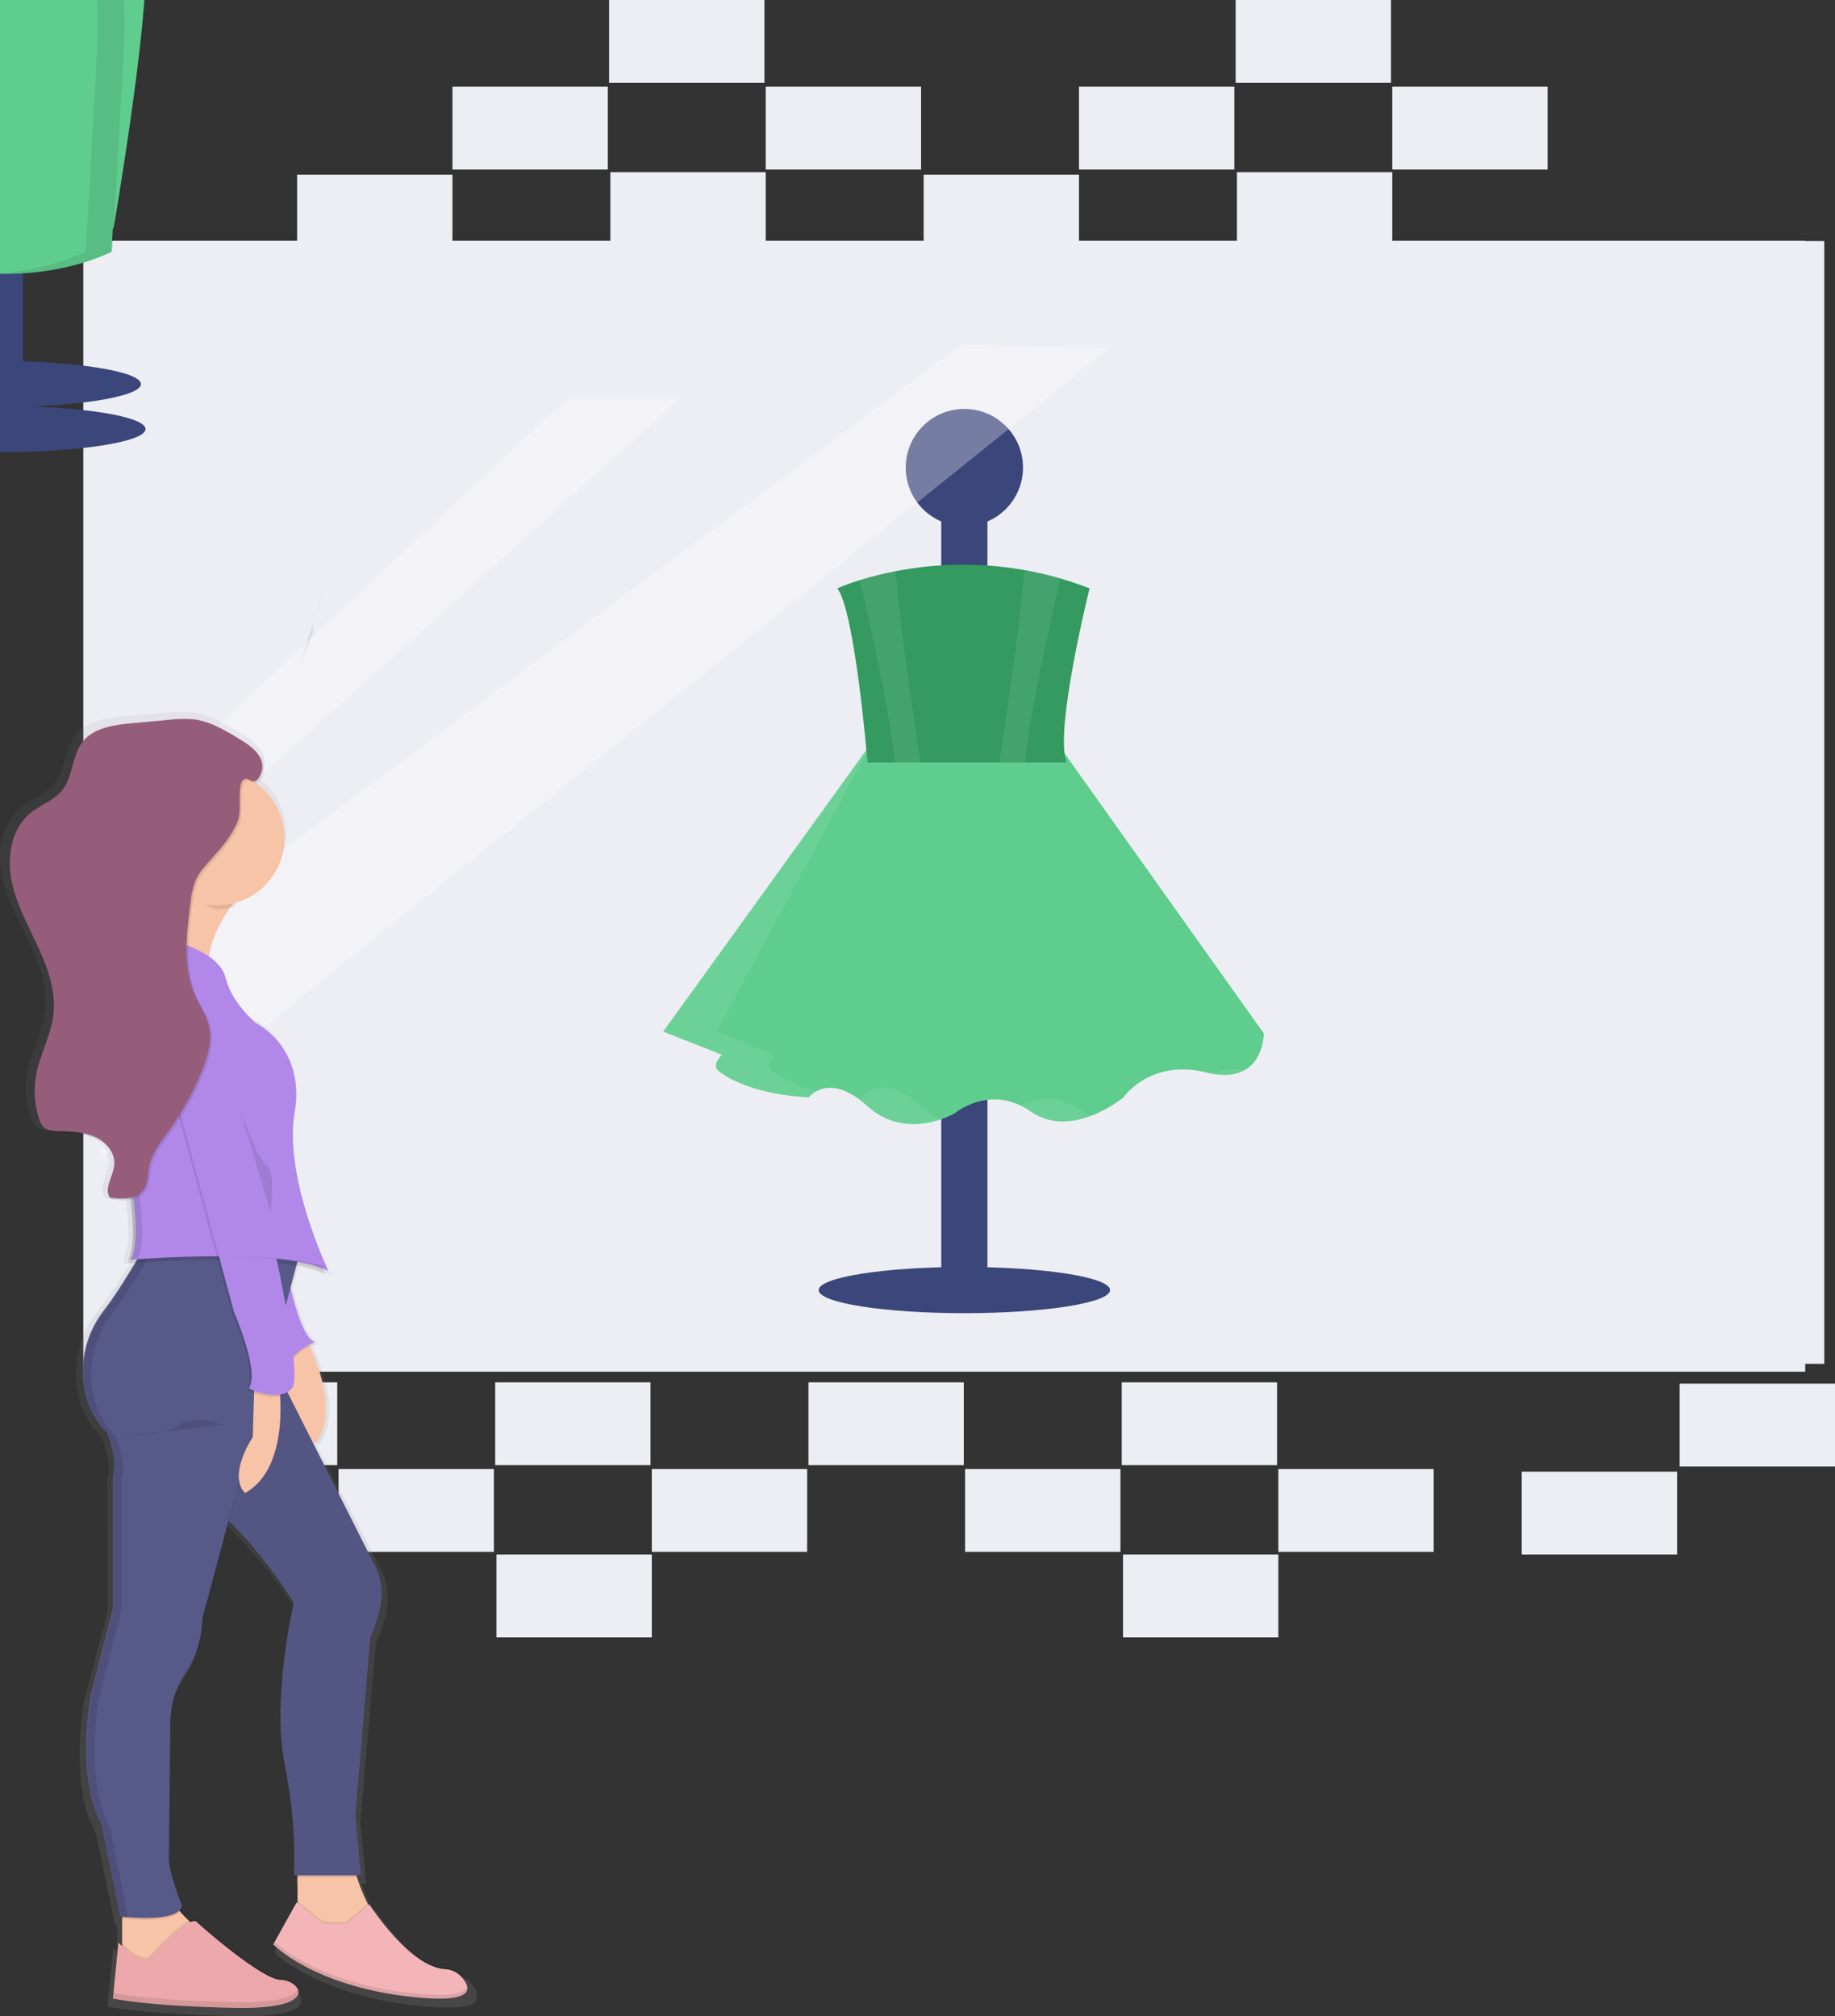 <svg id="eE6f2w9veC01" xmlns="http://www.w3.org/2000/svg" xmlns:xlink="http://www.w3.org/1999/xlink" viewBox="0 0 708.76 778.88" shape-rendering="geometricPrecision" text-rendering="geometricPrecision"><rect x="0" y="0" width="708.76" height="778.88" fill="#333333" stroke="none"/><style><![CDATA[#eE6f2w9veC06_to {animation: eE6f2w9veC06_to__to 3000ms linear infinite normal forwards}@keyframes eE6f2w9veC06_to__to { 0% {offset-distance: 0%} 100% {offset-distance: 100%}} #eE6f2w9veC034_to {animation: eE6f2w9veC034_to__to 3000ms linear infinite normal forwards}@keyframes eE6f2w9veC034_to__to { 0% {offset-distance: 0%} 100% {offset-distance: 100%}}]]></style><defs><linearGradient id="eE6f2w9veC070-fill" x1="337.75" y1="839.44" x2="337.75" y2="335.68" spreadMethod="pad" gradientUnits="userSpaceOnUse" gradientTransform="matrix(1 0 0 1 0 0)"><stop id="eE6f2w9veC070-fill-0" offset="0%" stop-color="rgba(128,128,128,0.25)"/><stop id="eE6f2w9veC070-fill-1" offset="54%" stop-color="rgba(128,128,128,0.12)"/><stop id="eE6f2w9veC070-fill-2" offset="100%" stop-color="rgba(128,128,128,0.1)"/></linearGradient></defs><rect id="eE6f2w9veC02" width="665" height="433.73" rx="0" ry="0" transform="matrix(1 0 0 1 39.625 93.127)" fill="rgb(237,237,244)" stroke="none" stroke-width="1"/><rect id="eE6f2w9veC03" width="665" height="433.73" rx="0" ry="0" transform="matrix(1 0 0 1 32.259 96.155)" fill="rgb(237,237,244)" stroke="none" stroke-width="1"/><rect id="eE6f2w9veC04" width="665" height="433.73" rx="0" ry="0" transform="matrix(1 0 0 1 32.259 93.127)" fill="rgb(237,237,244)" stroke="none" stroke-width="1"/><rect id="eE6f2w9veC05" width="665" height="433.73" rx="0" ry="0" transform="matrix(1 0 0 1 32.259 93.127)" fill="rgb(237,237,244)" stroke="none" stroke-width="1"/><g id="eE6f2w9veC06_to" style="offset-path:path('M161.514,292.027C243.804,494.327,337.36,866.994,585.074,297.83');offset-rotate:0deg"><g id="eE6f2w9veC06" transform="translate(-157.729,-289.39)"><ellipse id="eE6f2w9veC07" rx="56.27" ry="8.92" transform="matrix(1 0 0 1 157.68 455.13)" fill="rgb(59,71,123)" stroke="none" stroke-width="1"/><rect id="eE6f2w9veC08" width="17.84" height="326.67" rx="0" ry="0" transform="matrix(1 0 0 1 148.76 128.46)" fill="rgb(59,71,123)" stroke="none" stroke-width="1"/><circle id="eE6f2w9veC09" r="22.65" transform="matrix(1 0 0 1 157.68 137.38)" fill="rgb(59,71,123)" stroke="none" stroke-width="1"/><path id="eE6f2w9veC010" d="M453.4,218.53C453.4,218.53,444.48,237.75,437.62,277.53L398.5,234.32C398.5,234.32,409.01,230.08,420.17,225.32C430.676,220.839,441.979,218.529,453.4,218.53Z" transform="matrix(1 0 0 1 -245.62 -60.56)" fill="rgb(177,136,233)" stroke="none" stroke-width="1"/><path id="eE6f2w9veC011" d="M453.4,218.53C453.4,218.53,444.48,237.75,437.62,277.53L398.5,234.32C398.5,234.32,409.01,230.08,420.17,225.32C430.676,220.839,441.979,218.529,453.4,218.53Z" transform="matrix(1 0 0 1 -245.62 -60.56)" opacity="0.08" fill="rgb(177,136,233)" stroke="none" stroke-width="1"/><path id="eE6f2w9veC012" d="M354.58,218.53C354.58,218.53,366.93,254.9,367.58,269.31L367.58,286.47L439.64,286.47L439.64,268.63C430.84,257.506,420.907,247.328,410,238.26C394.35,225.491,374.768,218.524,354.57,218.54Z" transform="matrix(1 0 0 1 -245.62 -60.56)" fill="rgb(95,205,142)" stroke="none" stroke-width="1"/><path id="eE6f2w9veC013" d="M367.61,286.47C367.61,286.47,349.08,308.47,347.71,334.47C346.34,360.47,359.38,438.1,359.38,438.1C359.38,438.1,403.3,453.88,447.22,438.1C447.22,438.1,460.95,358.49,459.57,333.1C458.19,307.71,431.78,274.42,431.78,274.42Z" transform="matrix(1 0 0 1 -245.62 -60.56)" fill="rgb(95,205,142)" stroke="none" stroke-width="1"/><path id="eE6f2w9veC014" d="M412.57,266.91C412.57,266.91,421.49,266.22,426.98,268.97C432.47,271.72,439.68,271.97,439.68,271.97" transform="matrix(1 0 0 1 -245.62 -60.56)" opacity="0.08" fill="rgb(0,0,0)" stroke="none" stroke-width="1"/><path id="eE6f2w9veC015" d="M412.57,271C412.57,271,421.49,270.31,426.98,273.06C432.47,275.81,439.68,276.06,439.68,276.06" transform="matrix(1 0 0 1 -245.62 -60.56)" opacity="0.08" fill="rgb(0,0,0)" stroke="none" stroke-width="1"/><path id="eE6f2w9veC016" d="M412.57,276.52C412.57,276.52,421.49,275.83,426.98,278.58C432.47,281.33,439.68,281.58,439.68,281.58" transform="matrix(1 0 0 1 -245.62 -60.56)" opacity="0.08" fill="rgb(0,0,0)" stroke="none" stroke-width="1"/><path id="eE6f2w9veC017" d="M375.51,295.74C375.51,295.74,370.02,310.15,370.71,312.21C371.4,314.27,365.22,326.62,365.22,326.62" transform="matrix(1 0 0 1 -245.62 -60.56)" opacity="0.08" fill="rgb(0,0,0)" stroke="none" stroke-width="1"/><path id="eE6f2w9veC018" d="M437.27,286.82C437.27,286.82,442.76,301.23,442.07,303.29C441.38,305.35,447.56,317.7,447.56,317.7" transform="matrix(1 0 0 1 -245.62 -60.56)" opacity="0.08" fill="rgb(0,0,0)" stroke="none" stroke-width="1"/><path id="eE6f2w9veC019" d="M433.15,295.74C433.15,295.74,438.64,310.15,437.95,312.21C437.26,314.27,443.44,326.62,443.44,326.62" transform="matrix(1 0 0 1 -245.62 -60.56)" opacity="0.08" fill="rgb(0,0,0)" stroke="none" stroke-width="1"/></g></g><path id="eE6f2w9veC020" d="M371.39,286.82C371.39,286.82,365.9,301.23,366.59,303.29C367.28,305.35,361.1,317.7,361.1,317.7" transform="matrix(1 0 0 1 -245.62 -60.56)" opacity="0.08" fill="rgb(0,0,0)" stroke="none" stroke-width="1"/><g id="eE6f2w9veC021" transform="matrix(1 0 0 1 0 0)"><ellipse id="eE6f2w9veC022" rx="56.27" ry="8.92" transform="matrix(1 0 0 1 372.48 498.36)" fill="rgb(59,71,123)" stroke="none" stroke-width="1"/><rect id="eE6f2w9veC023" width="17.84" height="326.67" rx="0" ry="0" transform="matrix(1 0 0 1 363.56 171.7)" fill="rgb(59,71,123)" stroke="none" stroke-width="1"/><circle id="eE6f2w9veC024" r="22.65" transform="matrix(1 0 0 1 372.48 180.62)" fill="rgb(59,71,123)" stroke="none" stroke-width="1"/><path id="eE6f2w9veC025" d="M583.45,345.84L501.78,459.07L524.43,468C524.43,468,520.31,472.12,523.06,474.18C523.06,474.18,532.67,483.1,558.06,484.47C558.06,484.47,565.61,474.18,580.71,487.9C595.81,501.62,614.34,490.65,614.34,490.65C614.34,490.65,628.06,479,643.84,490C659.62,501,679.53,484.51,679.53,484.51C679.53,484.51,689.82,469.41,711.78,474.9C733.74,480.39,733.78,459.8,733.78,459.8L650.78,343.13Z" transform="matrix(1 0 0 1 -245.62 -60.56)" fill="rgb(95,205,142)" stroke="none" stroke-width="1"/><g id="eE6f2w9veC026" opacity="0.08"><path id="eE6f2w9veC027" d="M713.34,475.2C719.34,476.41,723.54,475.6,726.53,473.83C722.086,473.343,717.589,473.81,713.34,475.2Z" transform="matrix(1 0 0 1 -245.62 -60.56)" fill="rgb(255,255,255)" stroke="none" stroke-width="1"/><path id="eE6f2w9veC028" d="M543.64,474.17C540.9,472.11,545,468,545,468L522.35,459.08L583.43,345.84L501.78,459.07L524.43,468C524.43,468,520.31,472.12,523.06,474.18C523.06,474.18,532.67,483.1,558.06,484.47C558.914,483.428,559.977,482.577,561.18,481.97C548.71,478.86,543.64,474.17,543.64,474.17Z" transform="matrix(1 0 0 1 -245.62 -60.56)" fill="rgb(255,255,255)" stroke="none" stroke-width="1"/><path id="eE6f2w9veC029" d="M601.29,487.89C586.19,474.16,578.64,484.46,578.64,484.46C577.79,484.46,576.95,484.36,576.14,484.3C577.748,485.384,579.272,486.588,580.7,487.9C590.87,497.15,602.59,495.18,609.16,492.9C606.261,491.708,603.597,490.012,601.29,487.89Z" transform="matrix(1 0 0 1 -245.62 -60.56)" fill="rgb(255,255,255)" stroke="none" stroke-width="1"/><path id="eE6f2w9veC030" d="M664.43,490C654.43,483,645.25,485.18,639.87,487.68C641.264,488.344,642.601,489.12,643.87,490C651.57,495.35,660.24,494.18,667.11,491.57C666.18,491.113,665.284,490.588,664.43,490Z" transform="matrix(1 0 0 1 -245.62 -60.56)" fill="rgb(255,255,255)" stroke="none" stroke-width="1"/></g><path id="eE6f2w9veC031" d="M657.57,355.1L580.7,355.1C580.7,355.1,575.9,296.77,569.03,287.85C571.849,286.628,574.737,285.572,577.68,284.69C582.278,283.26,586.952,282.089,591.68,281.18C607.983,278.034,624.722,277.881,641.08,280.73C645.85,281.57,650.571,282.672,655.22,284.03Q660.76,285.64,666.46,287.85C666.46,287.85,652.76,342.75,657.57,355.1Z" transform="matrix(1 0 0 1 -245.62 -60.56)" fill="rgb(52,154,96)" stroke="none" stroke-width="1"/><path id="eE6f2w9veC032" d="M601.16,355.1L590.94,355.1C590.81,342.19,581.35,300.45,577.68,284.68C582.278,283.25,586.952,282.079,591.68,281.17C592.47,297.78,599.28,342.89,601.16,355.1Z" transform="matrix(1 0 0 1 -245.62 -60.56)" opacity="0.08" fill="rgb(255,255,255)" stroke="none" stroke-width="1"/><path id="eE6f2w9veC033" d="M655.25,284C651.7,299.23,641.97,342,641.84,355.07L631.62,355.07C633.51,342.74,640.43,296.92,641.1,280.7C645.874,281.54,650.597,282.642,655.25,284Z" transform="matrix(1 0 0 1 -245.62 -60.56)" opacity="0.08" fill="rgb(255,255,255)" stroke="none" stroke-width="1"/></g><g id="eE6f2w9veC034_to" style="offset-path:path('M587.76,308.815C499.977,-31.095,286.159,7.674,163.161,309.825');offset-rotate:0deg"><g id="eE6f2w9veC034" transform="translate(-587.76,-308.815)"><ellipse id="eE6f2w9veC035" rx="56.27" ry="8.92" transform="matrix(1 0 0 1 585.92 457.19)" fill="rgb(59,71,123)" stroke="none" stroke-width="1"/><rect id="eE6f2w9veC036" width="17.84" height="326.67" rx="0" ry="0" transform="matrix(1 0 0 1 576.99 130.52)" fill="rgb(59,71,123)" stroke="none" stroke-width="1"/><circle id="eE6f2w9veC037" r="22.65" transform="matrix(1 0 0 1 585.92 139.44)" fill="rgb(59,71,123)" stroke="none" stroke-width="1"/><path id="eE6f2w9veC038" d="M870.86,308.18C870.21,305.97,869.56,303.89,868.93,302.02L868.93,276.52L877.17,241.52C857.95,213.38,831.17,241.52,831.17,241.52C801.66,215.44,786.56,241.52,786.56,241.52C788.62,246.32,793.42,276.52,793.42,276.52L793.42,305.52C782.5,328.39,779.23,353.81,780.73,379.28L785.87,466.65C785.87,466.65,835.28,485.87,876.46,466.65L880.58,393.39C882.246,364.64,878.959,335.817,870.86,308.18Z" transform="matrix(1 0 0 1 -245.62 -60.56)" fill="rgb(95,205,142)" stroke="none" stroke-width="1"/><g id="eE6f2w9veC039" opacity="0.08"><path id="eE6f2w9veC040" d="M841.83,242.21C841.83,242.21,851.57,232,863.51,230C852.63,226.48,841.84,233,836,237.56C838.029,239,839.975,240.552,841.83,242.21Z" transform="matrix(1 0 0 1 -245.62 -60.56)" fill="rgb(0,0,0)" stroke="none" stroke-width="1"/><path id="eE6f2w9veC041" d="M796.54,467.31L791.4,379.94C789.9,354.47,793.17,329.04,804.09,306.18L804.09,277.18C804.09,277.18,799.29,246.98,797.23,242.18C797.23,242.18,802.75,232.65,813.64,230.88C795.94,225.95,786.94,241.5,786.94,241.5C789,246.3,793.8,276.5,793.8,276.5L793.8,305.5C782.88,328.37,779.61,353.79,781.11,379.26L786.25,466.63C800.743,471.748,815.938,474.608,831.3,475.11C819.442,473.919,807.77,471.3,796.54,467.31Z" transform="matrix(1 0 0 1 -245.62 -60.56)" fill="rgb(0,0,0)" stroke="none" stroke-width="1"/></g><g id="eE6f2w9veC042" opacity="0.08"><path id="eE6f2w9veC043" d="M821.24,241.52C822.78,239.972,824.427,238.535,826.17,237.22C816.17,230.04,808.03,229.04,801.82,230.52C807.39,231.74,813.86,235,821.24,241.52Z" transform="matrix(1 0 0 1 -245.62 -60.56)" fill="rgb(0,0,0)" stroke="none" stroke-width="1"/><path id="eE6f2w9veC044" d="M871.21,308.18C870.56,305.97,869.91,303.89,869.28,302.02L869.28,276.52L877.52,241.52C869.42,229.66,859.98,227.8,851.77,229.61C857.03,230.9,862.37,234.41,867.22,241.52L858.98,276.52L858.98,302C859.61,303.87,860.25,305.95,860.91,308.16C869.012,335.786,872.306,364.598,870.65,393.34L866.53,466.6C854.53,472.21,841.8,474.54,829.82,475.03C844.6,475.62,861.3,473.84,876.82,466.6L881,393.36C882.64,364.615,879.329,335.803,871.21,308.18Z" transform="matrix(1 0 0 1 -245.62 -60.56)" fill="rgb(0,0,0)" stroke="none" stroke-width="1"/></g></g></g><rect id="eE6f2w9veC045" width="60" height="32" rx="0" ry="0" transform="matrix(1 0 0 1 70.26 534)" fill="rgb(237,237,244)" stroke="none" stroke-width="1"/><rect id="eE6f2w9veC046" width="60" height="32" rx="0" ry="0" transform="matrix(1 0 0 1 130.76 567.5)" fill="rgb(237,237,244)" stroke="none" stroke-width="1"/><rect id="eE6f2w9veC047" width="60" height="32" rx="0" ry="0" transform="matrix(1 0 0 1 191.26 534)" fill="rgb(237,237,244)" stroke="none" stroke-width="1"/><rect id="eE6f2w9veC048" width="60" height="32" rx="0" ry="0" transform="matrix(1 0 0 1 191.76 600.5)" fill="rgb(237,237,244)" stroke="none" stroke-width="1"/><rect id="eE6f2w9veC049" width="60" height="32" rx="0" ry="0" transform="matrix(1 0 0 1 251.76 567.5)" fill="rgb(237,237,244)" stroke="none" stroke-width="1"/><rect id="eE6f2w9veC050" width="60" height="32" rx="0" ry="0" transform="matrix(1 0 0 1 312.26 534)" fill="rgb(237,237,244)" stroke="none" stroke-width="1"/><rect id="eE6f2w9veC051" width="60" height="32" rx="0" ry="0" transform="matrix(1 0 0 1 372.76 567.5)" fill="rgb(237,237,244)" stroke="none" stroke-width="1"/><rect id="eE6f2w9veC052" width="60" height="32" rx="0" ry="0" transform="matrix(1 0 0 1 433.26 534)" fill="rgb(237,237,244)" stroke="none" stroke-width="1"/><rect id="eE6f2w9veC053" width="60" height="32" rx="0" ry="0" transform="matrix(1 0 0 1 433.76 600.5)" fill="rgb(237,237,244)" stroke="none" stroke-width="1"/><rect id="eE6f2w9veC054" width="60" height="32" rx="0" ry="0" transform="matrix(1 0 0 1 493.76 567.5)" fill="rgb(237,237,244)" stroke="none" stroke-width="1"/><rect id="eE6f2w9veC055" width="60" height="32" rx="0" ry="0" transform="matrix(1 0 0 1 648.76 534.5)" fill="rgb(237,237,244)" stroke="none" stroke-width="1"/><rect id="eE6f2w9veC056" width="60" height="32" rx="0" ry="0" transform="matrix(1 0 0 1 587.76 568.5)" fill="rgb(237,237,244)" stroke="none" stroke-width="1"/><rect id="eE6f2w9veC057" width="60" height="32" rx="0" ry="0" transform="matrix(1 0 0 1 114.76 67.5)" fill="rgb(237,237,244)" stroke="none" stroke-width="1"/><rect id="eE6f2w9veC058" width="60" height="32" rx="0" ry="0" transform="matrix(1 0 0 1 174.76 33.5)" fill="rgb(237,237,244)" stroke="none" stroke-width="1"/><rect id="eE6f2w9veC059" width="60" height="32" rx="0" ry="0" transform="matrix(1 0 0 1 235.26 0)" fill="rgb(237,237,244)" stroke="none" stroke-width="1"/><rect id="eE6f2w9veC060" width="60" height="32" rx="0" ry="0" transform="matrix(1 0 0 1 235.76 66.5)" fill="rgb(237,237,244)" stroke="none" stroke-width="1"/><rect id="eE6f2w9veC061" width="60" height="32" rx="0" ry="0" transform="matrix(1 0 0 1 295.76 33.5)" fill="rgb(237,237,244)" stroke="none" stroke-width="1"/><rect id="eE6f2w9veC062" width="60" height="32" rx="0" ry="0" transform="matrix(1 0 0 1 356.76 67.5)" fill="rgb(237,237,244)" stroke="none" stroke-width="1"/><rect id="eE6f2w9veC063" width="60" height="32" rx="0" ry="0" transform="matrix(1 0 0 1 416.76 33.5)" fill="rgb(237,237,244)" stroke="none" stroke-width="1"/><rect id="eE6f2w9veC064" width="60" height="32" rx="0" ry="0" transform="matrix(1 0 0 1 477.26 0)" fill="rgb(237,237,244)" stroke="none" stroke-width="1"/><rect id="eE6f2w9veC065" width="60" height="32" rx="0" ry="0" transform="matrix(1 0 0 1 477.76 66.5)" fill="rgb(237,237,244)" stroke="none" stroke-width="1"/><rect id="eE6f2w9veC066" width="60" height="32" rx="0" ry="0" transform="matrix(1 0 0 1 537.76 33.5)" fill="rgb(237,237,244)" stroke="none" stroke-width="1"/><polygon id="eE6f2w9veC067" points="221.26,99.64 43.76,266.06 43.76,299.25 265.26,99.64 221.26,99.64" transform="matrix(1 0 0 1 -1.965 53.812)" opacity="0.3" fill="rgb(255,255,255)" stroke="none" stroke-width="1"/><polygon id="eE6f2w9veC068" points="43.76,346.09 43.76,413.09 433.76,99.64 376.26,98.5 43.76,346.09" transform="matrix(1 0 0 1 735.869 82.12)" opacity="0.3" fill="rgb(255,255,255)" stroke="none" stroke-width="1"/><polygon id="eE6f2w9veC069" points="43.76,346.09 43.76,413.09 433.76,99.64 376.26,98.5 43.76,346.09" transform="matrix(1 0 0 1 -5.01 34.63)" opacity="0.3" fill="rgb(255,255,255)" stroke="none" stroke-width="1"/><path id="eE6f2w9veC070" d="M429.53,833L429.61,832.85L429.7,832.66L429.76,832.5C429.784,832.418,429.804,832.334,429.82,832.25C429.82,832.17,429.82,832.1,429.82,832.02C429.82,831.94,429.82,831.89,429.82,831.83C429.82,831.77,429.82,831.7,429.82,831.64C429.82,831.58,429.82,831.52,429.82,831.47C429.82,831.42,429.82,831.36,429.82,831.31C430,829.87,428.98,828.24,427.72,826.82C425.992,824.86,423.549,823.675,420.94,823.53C406.54,822.85,390.37,798.18,390.37,798.18L389.72,798.71C387.982,795.385,386.537,791.915,385.4,788.34L387,788.34L387,787.98L387,787.98L387,787.62L387,787.62L384.78,764.62L390.78,695.75C392.631,691.622,394.023,687.302,394.93,682.87C395.267,681.225,395.421,679.549,395.39,677.87C395.39,677.75,395.39,677.63,395.39,677.51C395.386,673.791,394.487,670.128,392.77,666.83L367.6,618.34C368.46,618.43,369,618.44,369,618.44C376.42,607.85,371.67,592.1,366.38,580.75C367.49,580.15,368.24,579.75,368.24,579.75C367.986,579.651,367.745,579.523,367.52,579.37L368.24,579.02C363.92,577.45,360.38,565.02,358.73,558.02L361.14,549.22C365.156,549.822,369.064,551.004,372.74,552.73C376.416,554.456,372.41,552.05,371.84,550.83L371.84,550.83L372.69,551.25C372.69,551.25,372.36,550.59,371.81,549.4L371.81,549.4C368.75,542.75,358.7,519.4,358.45,498.89C358.468,496.158,358.709,493.433,359.17,490.74C359.629,488.173,359.84,485.568,359.8,482.96C360.277,471.051,353.907,459.916,343.4,454.29C332.893,448.664,333.64,446.29,331.4,436.79C330.66,433.67,328.4,431.11,325.64,429.07C326.64,421.6,330.42,414.67,334.25,409.34C334.68,409.26,335.1,409.18,335.52,409.08Q336.26,408.08,336.97,407.24C348.243,404.064,356.068,393.831,356.18,382.12C356.144,373.481,351.82,365.424,344.64,360.62C345.31,360.54,346.06,360.03,346.96,358.62C348.113,356.586,348.25,354.13,347.33,351.98C346.614,350.422,345.574,349.035,344.28,347.91C342.274,346.016,340.024,344.399,337.59,343.1C331.96,339.8,326.11,336.42,319.59,335.65C316.275,335.374,312.941,335.441,309.64,335.85L294.54,337.2C287.36,337.84,279.34,338.9,274.89,344.42C270.44,349.94,271.11,358.01,266.64,363.42C263.34,367.42,257.92,369.08,253.85,372.32C246.39,378.26,244.42,388.83,246.15,398.04C247.88,407.25,252.66,415.61,256.72,424.11C260.78,432.61,264.26,441.84,263.1,451.11C262.1,459.11,257.75,466.43,256.2,474.37C255.054,480.251,255.471,486.33,257.41,492C257.721,493.161,258.312,494.229,259.13,495.11C259.254,495.221,259.384,495.324,259.52,495.42C259.631,495.567,259.751,495.708,259.88,495.84C261.36,497.24,263.62,497.42,265.69,497.48C270.69,497.65,275.83,497.69,280.41,499.63C281.948,500.282,283.367,501.184,284.61,502.3C286.712,504.317,287.829,507.151,287.67,510.06C287.25,514.46,283.46,519.06,285.84,522.79L286.23,522.79C286.332,523.026,286.453,523.253,286.59,523.47C289.103,523.875,291.66,523.939,294.19,523.66C294.762,527.848,295.096,532.064,295.19,536.29C295.19,540.86,294.57,544.73,293.13,547.01L293.4,547.01L293.69,547.01L293.88,547.01C293.68,547.54,293.428,548.049,293.13,548.53L296.08,548.31C292.293,554.613,288.17,560.709,283.73,566.57C278.132,573.46,275.053,582.053,275,590.93C274.975,592.235,275.022,593.54,275.14,594.84C275.81,601.96,278.37,609.56,284.88,615.61C284.88,615.61,287.64,622.3,287.76,628C287.762,629.244,287.549,630.479,287.13,631.65L287.13,683.4L278.13,717.66C276.979,724.51,276.407,731.444,276.42,738.39C276.42,748.39,277.66,760.07,282.63,768.69L290.14,804.41L290.89,804.49L290.89,814.49C289.97,813.69,289.39,813.13,289.39,813.13L287.16,835L287.23,835L287.16,835.71C287.16,835.71,299.93,838.63,335.97,839.35L337.85,839.35L340.28,839.35L341.46,839.35L342,839.35L343.5,839.35L343.6,839.35L345.12,839.28L345.57,839.28L346.57,839.22L347.06,839.22L347.99,839.15L348.42,839.15L349.53,839.04L349.69,839.04L350.88,838.9L351.21,838.9L352,838.78L352.37,838.72L353.08,838.6L353.41,838.54L354.23,838.37L354.36,838.37L355.25,838.16L355.47,838.1L356.08,837.94L356.34,837.86L356.87,837.7L357.1,837.63L357.69,837.42L357.79,837.42L358.42,837.16L358.55,837.1L358.99,836.89L359.15,836.81L359.51,836.61L359.65,836.53L360.04,836.29L360.09,836.29L360.49,835.99L360.54,835.99L360.82,835.74L360.9,835.66L361.12,835.43L361.18,835.36L361.39,835.09L361.39,835.09C361.46,834.987,361.523,834.88,361.58,834.77L361.58,834.77C361.629,834.676,361.672,834.579,361.71,834.48L361.71,834.42C361.738,834.335,361.761,834.248,361.78,834.16L361.78,834.1C361.786,834.003,361.786,833.907,361.78,833.81L361.78,833.81C361.8,833.627,361.8,833.443,361.78,833.26C362.17,830.63,358.18,828.09,354.68,828.09C347.17,828.09,322.39,806.95,320.89,805.49C320.26,804.88,319.12,805.07,317.71,805.76C316.59,804.76,315.34,803.48,314.13,802.12C314.55,801.629,314.811,801.022,314.88,800.38L314.78,800.13C314.826,799.973,314.859,799.812,314.88,799.65C314.901,799.488,309.78,787.26,309.57,781.33C309.576,781.119,309.593,780.909,309.62,780.7L310.23,728.38C310.367,721.564,312.544,714.946,316.48,709.38C319.58,704.91,322.77,697.99,323.14,688.15L333.55,650.22C347.5,663.12,358.55,680.22,359.81,682.12C359,685.64,354.44,706.26,354.54,726.39C354.54,726.51,354.54,726.63,354.54,726.75C354.482,732.876,355.031,738.992,356.18,745.01C358.708,757.029,360.048,769.268,360.18,781.55C360.18,785.69,359.98,788.02,359.98,788.02L359.98,788.02C359.98,788.25,359.98,788.38,359.98,788.38L359.98,788.38C359.98,788.61,359.98,788.74,359.98,788.74L361.48,788.74L361.48,798.14L361.1,797.85L351.71,814.25L351.91,814.44L351.71,814.97C351.71,814.97,367.48,830.97,406.53,835.38L408.71,835.61L409.33,835.67L410.84,835.8L411.42,835.8L413.31,835.94L413.31,835.94L415.03,836.03L415.53,836.03L416.73,836.03L418.73,836.03L420.03,836.03L420.43,836.03L421.35,836.03L421.71,836.03L422.83,835.94L423,835.94L423.92,835.83L424.23,835.83L424.88,835.72L425.16,835.67L425.96,835.49L426.08,835.49L426.68,835.31L426.91,835.23L427.33,835.07L427.54,834.99L428.05,834.74L428.16,834.67L428.5,834.46L428.66,834.35L428.89,834.17L429.02,834.05C429.108,833.965,429.192,833.875,429.27,833.78L429.37,833.65Z" transform="matrix(1 0 0 1 -245.62 -60.56)" fill="url(#eE6f2w9veC070-fill)" stroke="none" stroke-width="1"/><path id="eE6f2w9veC071" d="M357.66,566.66C357.66,566.66,380,599.81,367.75,617.83C367.75,617.83,349.75,617.83,354.06,598.37C356.646,586.674,356.15,574.507,352.62,563.06Z" transform="matrix(1 0 0 1 -245.62 -60.56)" fill="rgb(247,196,167)" stroke="none" stroke-width="1"/><path id="eE6f2w9veC072" d="M292.8,794.4L292.8,820.34L315.86,822.5L324.51,809.5L322.35,805.9C322.35,805.9,312.26,798,310.1,790.79C307.94,783.58,292.8,794.4,292.8,794.4Z" transform="matrix(1 0 0 1 -245.62 -60.56)" fill="rgb(247,196,167)" stroke="none" stroke-width="1"/><path id="eE6f2w9veC073" d="M302.89,816.74C302.89,816.74,318.53,799.23,321.63,802.33C323.07,803.77,346.85,824.67,354.06,824.67C361.27,824.67,370.64,836.2,336.06,835.48C301.48,834.76,289.22,831.88,289.22,831.88L291.38,810.26C291.38,810.26,299.29,818.18,302.89,816.74Z" transform="matrix(1 0 0 1 -245.62 -60.56)" opacity="0.1" fill="rgb(0,0,0)" stroke="none" stroke-width="1"/><path id="eE6f2w9veC074" d="M302.89,817.46C302.89,817.46,318.53,799.95,321.63,803.05C323.07,804.49,346.85,825.39,354.06,825.39C361.27,825.39,370.64,836.92,336.06,836.2C301.48,835.48,289.22,832.6,289.22,832.6L291.36,811C291.36,811,299.29,818.9,302.89,817.46Z" transform="matrix(1 0 0 1 -245.62 -60.56)" fill="rgb(236,168,170)" stroke="none" stroke-width="1"/><path id="eE6f2w9veC075" d="M360.54,781.42L360.54,801.6L372.79,811.69L386.48,808.09L390.08,800.16C390.08,800.16,382.87,790.07,380.71,772.77Z" transform="matrix(1 0 0 1 -245.62 -60.56)" fill="rgb(247,196,167)" stroke="none" stroke-width="1"/><path id="eE6f2w9veC076" d="M370.63,803L379.28,803L388.28,795.43C388.28,795.43,403.8,819.82,417.61,820.49C420.13,820.646,422.478,821.823,424.11,823.75C427.72,827.93,429.38,834.06,403.77,831.11C366.31,826.83,351.18,811,351.18,811L360.18,794.78Z" transform="matrix(1 0 0 1 -245.62 -60.56)" opacity="0.1" fill="rgb(0,0,0)" stroke="none" stroke-width="1"/><path id="eE6f2w9veC077" d="M370.63,803.76L379.28,803.76L388.28,796.19C388.28,796.19,403.8,820.58,417.61,821.25C420.13,821.406,422.478,822.583,424.11,824.51C427.72,828.69,429.38,834.82,403.77,831.87C366.29,827.55,351.16,811.69,351.16,811.69L360.16,795.47Z" transform="matrix(1 0 0 1 -245.62 -60.56)" fill="rgb(243,181,183)" stroke="none" stroke-width="1"/><path id="eE6f2w9veC078" d="M356.94,554.41C356.94,554.41,361.26,577.47,367.03,579.63C367.03,579.63,354.78,585.4,356.94,591.16L346.85,544.32L359.1,545.76Z" transform="matrix(1 0 0 1 -245.62 -60.56)" opacity="0.1" fill="rgb(0,0,0)" stroke="none" stroke-width="1"/><path id="eE6f2w9veC079" d="M356.94,553.69C356.94,553.69,361.26,576.75,367.03,578.91C367.03,578.91,354.78,584.68,356.94,590.44L346.85,543.6L359.1,545Z" transform="matrix(1 0 0 1 -245.62 -60.56)" fill="rgb(177,136,233)" stroke="none" stroke-width="1"/><path id="eE6f2w9veC080" d="M356.94,553.69C356.94,553.69,361.26,576.75,367.03,578.91C367.03,578.91,354.78,584.68,356.94,590.44L346.85,543.6L359.1,545Z" transform="matrix(1 0 0 1 -246.405 -61.28)" opacity="0.1" fill="rgb(177,136,233)" stroke="none" stroke-width="1"/><path id="eE6f2w9veC081" d="M347.57,581.08L390.57,666.39C392.927,671.051,393.655,676.367,392.64,681.49C391.766,685.868,390.425,690.139,388.64,694.23L382.87,762.69L385,785.75L359.1,785.75C359.1,785.75,360.54,767.75,355.5,742.51C350.46,717.27,359.1,680.51,359.1,680.51C359.1,680.51,343.25,654.57,325.23,641.59C307.21,628.61,347.57,581.08,347.57,581.08Z" transform="matrix(1 0 0 1 -245.62 -60.56)" opacity="0.1" fill="rgb(0,0,0)" stroke="none" stroke-width="1"/><path id="eE6f2w9veC082" d="M347.57,580.35L390.57,665.66C392.927,670.321,393.655,675.637,392.64,680.76C391.766,685.138,390.425,689.409,388.64,693.5L382.89,762L385,785L359.1,785C359.1,785,360.54,767,355.5,741.76C350.46,716.52,359.1,679.76,359.1,679.76C359.1,679.76,343.25,653.82,325.23,640.84C307.21,627.86,347.57,580.35,347.57,580.35Z" transform="matrix(1 0 0 1 -245.62 -60.56)" fill="rgb(87,89,136)" stroke="none" stroke-width="1"/><path id="eE6f2w9veC083" d="M347.57,580.72L390.57,666.03C392.927,670.691,393.655,676.007,392.64,681.13C391.766,685.508,390.425,689.779,388.64,693.87L382.87,762.33L385,785.39L359.1,785.39C359.1,785.39,360.54,767.39,355.5,742.15C350.46,716.91,359.1,680.15,359.1,680.15C359.1,680.15,343.25,654.21,325.23,641.23C307.21,628.25,347.57,580.72,347.57,580.72Z" transform="matrix(1 0 0 1 -245.62 -60.56)" opacity="0.05" fill="rgb(0,0,0)" stroke="none" stroke-width="1"/><path id="eE6f2w9veC084" d="M301.45,542.88C301.45,542.88,292.53,558.69,285.94,567.2C279.852,574.906,276.904,584.63,277.69,594.42C278.33,601.42,280.79,608.97,287.04,614.95C287.04,614.95,291.36,625.76,289.2,631.53L289.2,682.7L280.55,716.57C280.55,716.57,274.78,748.28,284.87,766.3L292.08,801.61C292.08,801.61,315.14,804.49,315.86,797.29C315.86,797.29,310.09,782.88,310.86,777.83L311.44,726.1C311.559,719.378,313.645,712.839,317.44,707.29C320.44,702.88,323.44,696.03,323.84,686.29L362,542.88Z" transform="matrix(1 0 0 1 -245.62 -60.56)" opacity="0.1" fill="rgb(0,0,0)" stroke="none" stroke-width="1"/><path id="eE6f2w9veC085" d="M301.45,542.16C301.45,542.16,292.53,557.97,285.94,566.48C279.852,574.186,276.904,583.91,277.69,593.7C278.33,600.7,280.79,608.25,287.04,614.23C287.04,614.23,291.36,625.04,289.2,630.81L289.2,682L280.55,715.87C280.55,715.87,274.78,747.58,284.87,765.6L292.08,800.91C292.08,800.91,315.14,803.79,315.86,796.59C315.86,796.59,310.09,782.18,310.86,777.13L311.44,725.4C311.559,718.678,313.645,712.139,317.44,706.59C320.44,702.18,323.44,695.33,323.84,685.59L362,542.16Z" transform="matrix(1 0 0 1 -245.62 -60.56)" fill="rgb(87,89,136)" stroke="none" stroke-width="1"/><path id="eE6f2w9veC086" d="M353.34,594.77C353.34,594.77,358.34,627.2,340.34,637.29C340.34,637.29,333.13,632.29,343.22,615.67L343.94,593.33Z" transform="matrix(1 0 0 1 -245.62 -60.56)" fill="rgb(247,196,167)" stroke="none" stroke-width="1"/><path id="eE6f2w9veC087" d="M403.79,830.43C369.73,826.5,354.13,813.05,351.57,810.63L351.18,811.69C351.18,811.69,366.31,827.54,403.79,831.87C422.96,834.08,426.85,831.2,426.08,827.87C425.36,830.5,420.11,832.31,403.79,830.43Z" transform="matrix(1 0 0 1 -245.62 -60.56)" opacity="0.1" fill="rgb(0,0,0)" stroke="none" stroke-width="1"/><path id="eE6f2w9veC088" d="M336,834C304,833.33,291.09,830.81,289.37,830.44L289.16,832.56C289.16,832.56,301.41,835.44,336,836.16C357.53,836.61,362,832.31,360.62,829C359.43,831.78,353.05,834.39,336,834Z" transform="matrix(1 0 0 1 -245.62 -60.56)" opacity="0.1" fill="rgb(0,0,0)" stroke="none" stroke-width="1"/><path id="eE6f2w9veC089" d="M292.44,615.31C292.44,615.31,309.74,615.31,314.78,610.99C319.82,606.67,332.08,610.99,332.08,610.99" transform="matrix(1 0 0 1 -245.62 -60.56)" opacity="0.1" fill="rgb(0,0,0)" stroke="none" stroke-width="1"/><path id="eE6f2w9veC090" d="M288.12,766.65C278.03,748.65,283.8,716.92,283.8,716.92L292.45,683.05L292.45,631.88C294.61,626.11,290.29,615.3,290.29,615.3C284.04,609.3,281.58,601.81,280.94,594.77C280.154,584.98,283.102,575.256,289.19,567.55C295.78,559.04,304.7,543.23,304.7,543.23L362.16,543.23L362.35,542.51L301.81,542.51C301.81,542.51,292.89,558.32,286.3,566.83C280.191,574.532,277.226,584.261,278,594.06C278.64,601.06,281.1,608.61,287.35,614.59C287.35,614.59,291.67,625.4,289.51,631.17L289.51,682.34L280.86,716.21C280.86,716.21,275.09,747.92,285.18,765.94L292.39,801.25C292.39,801.25,293.48,801.39,295.18,801.52Z" transform="matrix(1 0 0 1 -245.62 -60.56)" opacity="0.1" fill="rgb(0,0,0)" stroke="none" stroke-width="1"/><path id="eE6f2w9veC091" d="M343.25,400.91C343.25,400.91,326.67,416,326,433.34C325.33,450.68,297.89,429.74,297.89,429.74C297.89,429.74,318.79,420.37,317.35,392.99Z" transform="matrix(1 0 0 1 -245.62 -60.56)" fill="rgb(247,196,167)" stroke="none" stroke-width="1"/><path id="eE6f2w9veC092" d="M313.7,426.13C313.7,426.13,291.36,417.48,287.03,454.24L292.03,502.53C292.03,502.53,300.68,539.28,294.91,548.65C294.91,548.65,354.01,543.65,371.3,552.97C371.3,552.97,354,516.97,358.3,491.71C362.6,466.45,343.17,457.12,343.17,457.12C343.17,457.12,333.8,449.19,331.64,439.82C329.48,430.45,313.7,426.13,313.7,426.13Z" transform="matrix(1 0 0 1 -245.62 -60.56)" opacity="0.1" fill="rgb(0,0,0)" stroke="none" stroke-width="1"/><path id="eE6f2w9veC093" d="M313.7,424.69C313.7,424.69,291.36,416,287,452.79L291.12,492.23C291.67,497.48,292.47,502.71,293.49,507.89C295.67,518.98,299.13,540.37,294.93,547.2C294.93,547.2,354.03,542.2,371.32,551.52C371.32,551.52,354.02,515.52,358.32,490.26C362.62,465,343.19,455.67,343.19,455.67C343.19,455.67,333.82,447.74,331.66,438.37C329.5,429,313.7,424.69,313.7,424.69Z" transform="matrix(1 0 0 1 -244.5 -60.56)" fill="rgb(177,136,233)" stroke="none" stroke-width="1"/><path id="eE6f2w9veC094" d="M309.38,472.25L335.32,568.1C335.32,568.1,345.41,591.16,341.09,597.65C341.09,597.65,352.62,603.42,357.67,597.65C362.72,591.88,346.86,525.58,346.86,525.58L337.49,472.25Z" transform="matrix(1 0 0 1 -245.62 -60.56)" opacity="0.1" fill="rgb(0,0,0)" stroke="none" stroke-width="1"/><path id="eE6f2w9veC095" d="M310.1,471.53L336,567.38C336,567.38,346.09,590.44,341.77,596.93C341.77,596.93,353.3,602.7,358.35,596.93C363.4,591.16,347.54,524.86,347.54,524.86L338.17,471.53Z" transform="matrix(1 0 0 1 -245.62 -60.56)" fill="rgb(177,136,233)" stroke="none" stroke-width="1"/><path id="eE6f2w9veC096" d="M337.84,487.75C337.84,487.75,345.05,508.65,348.65,510.81C352.25,512.97,350.09,528.81,350.09,528.81" transform="matrix(1 0 0 1 -245.62 -60.56)" opacity="0.1" fill="rgb(0,0,0)" stroke="none" stroke-width="1"/><path id="eE6f2w9veC097" d="M316.94,402.71C320.87,405.11,324.61,411.71,329.55,411.71C331.608,411.709,333.659,411.464,335.66,410.98C337.935,407.886,340.475,404.995,343.25,402.34L317.31,394.41C317.57,399.53,318,398.79,316.94,402.71Z" transform="matrix(1 0 0 1 -245.62 -60.56)" opacity="0.1" fill="rgb(0,0,0)" stroke="none" stroke-width="1"/><circle id="eE6f2w9veC098" r="25.94" transform="matrix(1 0 0 1 83.94 323.77)" fill="rgb(247,196,167)" stroke="none" stroke-width="1"/><g id="eE6f2w9veC099" opacity="0.1"><path id="eE6f2w9veC0100" d="M298.72,546.92C302.72,539.81,299.28,518.84,297.13,507.92C296.13,502.74,295.31,497.51,294.76,492.26L290.64,452.82C293.34,429.89,303.05,424.63,309.97,423.92C303.42,423.27,290.25,425.49,287.04,452.82L291.16,492.26C291.71,497.51,292.51,502.74,293.53,507.92C295.71,519.01,299.17,540.4,294.97,547.23C295,547.2,296.34,547.09,298.72,546.92Z" transform="matrix(1 0 0 1 -245.62 -60.56)" fill="rgb(0,0,0)" stroke="none" stroke-width="1"/><path id="eE6f2w9veC0101" d="M330.28,545.85C346.28,545.93,363.28,547.17,371.35,551.53C371.35,551.53,371.04,550.88,370.51,549.7C360.75,546.55,344.73,545.78,330.28,545.85Z" transform="matrix(1 0 0 1 -245.62 -60.56)" fill="rgb(0,0,0)" stroke="none" stroke-width="1"/></g><path id="eE6f2w9veC0102" d="M338.24,378.3C336,384,332,388.67,327.89,393.18C325.6,395.72,323.24,398.29,321.89,401.42C320.803,404.245,320.13,407.212,319.89,410.23C318.29,422.58,316.8,435.74,322.2,446.95C323.71,450.09,325.74,453.01,326.74,456.34C328.56,462.44,326.74,469.01,324.32,474.92C321.014,483.142,316.723,490.932,311.54,498.12C308.54,502.27,305.16,506.41,304.09,511.41C303.37,514.76,303.64,518.55,301.52,521.24C298.69,524.83,293.25,524.55,288.72,523.93C286.44,520.21,290.07,515.69,290.47,511.35C290.92,506.58,287.17,502.23,282.78,500.35C278.39,498.47,273.44,498.35,268.65,498.23C266.65,498.16,264.5,497.99,263.08,496.61C262.291,495.731,261.725,494.674,261.43,493.53C259.627,487.976,259.249,482.058,260.33,476.32C261.82,468.47,266,461.26,266.95,453.32C268.06,444.12,264.72,434.99,260.82,426.59C256.92,418.19,252.33,409.93,250.67,400.82C249.01,391.71,250.9,381.27,258.06,375.39C261.97,372.18,267.16,370.53,270.33,366.59C274.62,361.26,274.04,353.22,278.25,347.83C282.46,342.44,290.25,341.33,297.1,340.69L311.59,339.36C314.757,338.955,317.959,338.888,321.14,339.16C327.4,339.93,333.02,343.26,338.42,346.53C341.85,348.6,345.48,350.9,347.05,354.59C347.93,356.718,347.798,359.131,346.69,361.15C344.03,365.43,342.77,361.3,340.69,362.27C337.58,363.62,339.91,374,338.24,378.3Z" transform="matrix(1 0 0 1 -245.62 -60.56)" opacity="0.1" fill="rgb(0,0,0)" stroke="none" stroke-width="1"/><path id="eE6f2w9veC0103" d="M337.52,377.58C335.33,383.25,331.25,387.95,327.18,392.45C324.89,394.99,322.53,397.56,321.18,400.69C320.093,403.515,319.42,406.482,319.18,409.5C317.58,421.85,316.09,435.01,321.49,446.22C323,449.36,325.03,452.28,326.03,455.61C327.85,461.71,326.03,468.28,323.61,474.19C320.304,482.412,316.013,490.202,310.83,497.39C307.83,501.54,304.45,505.68,303.38,510.68C302.66,514.03,302.93,517.82,300.81,520.51C297.98,524.1,292.54,523.82,288.01,523.2C285.73,519.48,289.36,514.96,289.76,510.62C290.21,505.85,286.46,501.5,282.07,499.62C277.68,497.74,272.73,497.62,267.94,497.5C265.94,497.43,263.79,497.26,262.37,495.88C261.581,495.001,261.015,493.944,260.72,492.8C258.917,487.246,258.539,481.328,259.62,475.59C261.11,467.74,265.29,460.53,266.24,452.59C267.35,443.39,264.01,434.26,260.11,425.86C256.21,417.46,251.62,409.2,249.96,400.09C248.3,390.98,250.19,380.54,257.35,374.66C261.26,371.45,266.45,369.8,269.62,365.86C273.91,360.53,273.33,352.49,277.54,347.1C281.75,341.71,289.54,340.6,296.39,339.96L310.88,338.63C314.047,338.225,317.249,338.158,320.43,338.43C326.69,339.2,332.31,342.53,337.71,345.8C341.14,347.87,344.77,350.17,346.34,353.86C347.22,355.988,347.088,358.401,345.98,360.42C343.32,364.7,342.06,360.57,339.98,361.54C336.86,362.9,339.19,373.25,337.52,377.58Z" transform="matrix(1 0 0 1 -245.62 -60.56)" fill="rgb(150,93,123)" stroke="none" stroke-width="1"/></svg>
